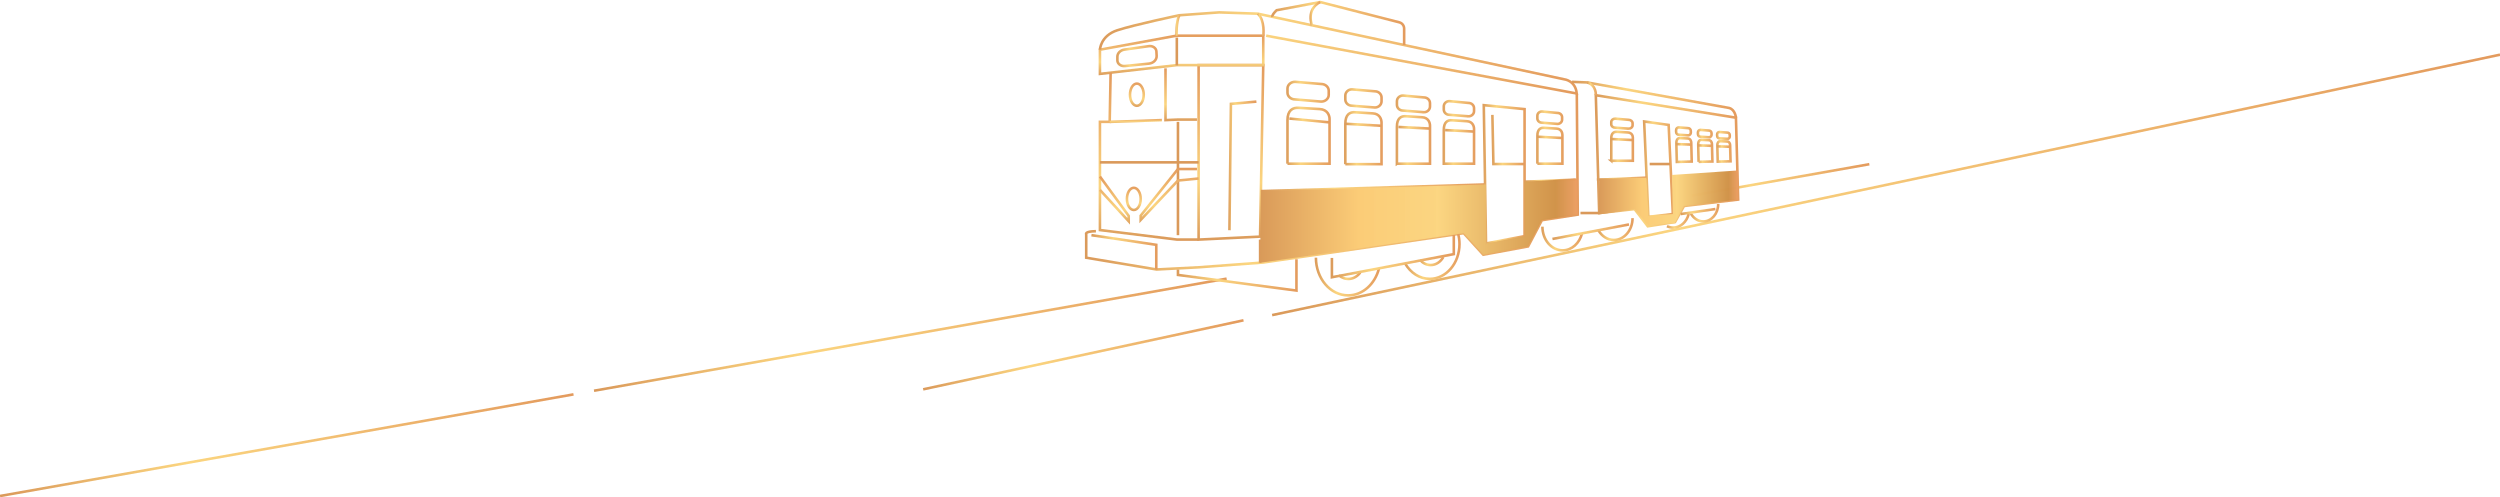 <svg width="1920" height="382" viewBox="0 0 1920 382" fill="none" xmlns="http://www.w3.org/2000/svg">
<path d="M977 242L1920 42" stroke="url(#paint0_linear_422_86)" stroke-width="2" stroke-miterlimit="10"/>
<path d="M709 299L955 246" stroke="url(#paint1_linear_422_86)" stroke-width="2" stroke-miterlimit="10"/>
<path d="M456.207 300.088L942.041 214" stroke="url(#paint2_linear_422_86)" stroke-width="2" stroke-miterlimit="10"/>
<path d="M0.016 380.923L440.453 302.879" stroke="url(#paint3_linear_422_86)" stroke-width="2" stroke-miterlimit="10"/>
<path d="M1299.21 150.273L1435.64 126.098" stroke="url(#paint4_linear_422_86)" stroke-width="2" stroke-miterlimit="10"/>
<path d="M967.716 181.728L970.181 50.001H920.529V184.008L967.716 181.728Z" stroke="url(#paint5_linear_422_86)" stroke-width="2" stroke-miterlimit="10"/>
<path d="M970.182 27.396H903.576L844.75 38.167V56.734L903.821 50.001H970.182V27.396Z" stroke="url(#paint6_linear_422_86)" stroke-width="2" stroke-miterlimit="10"/>
<path d="M920.53 184.008H904.081L844.75 176.689V93.591H852.239L852.959 55.794" stroke="url(#paint7_linear_422_86)" stroke-width="2" stroke-miterlimit="10"/>
<path d="M920.53 124.686H904.571H844.75" stroke="url(#paint8_linear_422_86)" stroke-width="2" stroke-miterlimit="10"/>
<path d="M919.273 91.835H904.325L895.105 92.235V52.466" stroke="url(#paint9_linear_422_86)" stroke-width="2" stroke-miterlimit="10"/>
<path d="M873.114 81.218C876.032 81.218 878.398 77.41 878.398 72.713C878.398 68.015 876.032 64.207 873.114 64.207C870.196 64.207 867.83 68.015 867.83 72.713C867.83 77.41 870.196 81.218 873.114 81.218Z" stroke="url(#paint10_linear_422_86)" stroke-width="2" stroke-miterlimit="10"/>
<path d="M870.77 161.25C873.688 161.25 876.054 157.442 876.054 152.745C876.054 148.047 873.688 144.239 870.77 144.239C867.852 144.239 865.486 148.047 865.486 152.745C865.486 157.442 867.852 161.25 870.77 161.25Z" stroke="url(#paint11_linear_422_86)" stroke-width="2" stroke-miterlimit="10"/>
<path d="M852.238 93.591L892.334 92.235" stroke="url(#paint12_linear_422_86)" stroke-width="2" stroke-miterlimit="10"/>
<path d="M904.678 180.619V93.591" stroke="url(#paint13_linear_422_86)" stroke-width="2" stroke-miterlimit="10"/>
<path d="M919.272 129.801H904.677L876.053 165.595V168.893L904.677 138.646L920.528 137.105" stroke="url(#paint14_linear_422_86)" stroke-width="2" stroke-miterlimit="10"/>
<path d="M844.75 135.58L866.85 165.811V169.925L844.75 145.857" stroke="url(#paint15_linear_422_86)" stroke-width="2" stroke-miterlimit="10"/>
<path d="M882.303 35.44L863.572 38.105C860.448 38.552 858.166 40.863 858.166 43.56V46.349C858.166 48.984 860.862 51.033 863.925 50.725L882.349 48.861C885.856 48.506 888.444 45.887 888.291 42.867L888.107 39.446C887.969 36.904 885.259 35.024 882.318 35.44H882.303Z" stroke="url(#paint16_linear_422_86)" stroke-width="2" stroke-miterlimit="10"/>
<path d="M903.805 50.216V28.845" stroke="url(#paint17_linear_422_86)" stroke-width="2" stroke-miterlimit="10"/>
<path d="M968.359 146.766L1141.21 141.65" stroke="url(#paint18_linear_422_86)" stroke-width="2" stroke-miterlimit="10"/>
<path d="M844.75 38.167C844.75 38.167 845.133 27.458 858.151 23.221C871.169 18.983 905.643 11.726 905.643 11.726L936.32 9.507L965.985 10.509L1201.33 60.925C1201.33 60.925 1209.96 61.727 1210.95 71.819L972.418 27.396" stroke="url(#paint19_linear_422_86)" stroke-width="2" stroke-miterlimit="10"/>
<path d="M1210.98 71.835L1211.73 164.809L1184.18 169.108L1173.57 189.247L1139.17 195.611L1124.11 179.078L970.181 201.605L920.529 205.288L888.29 206.967L834.212 197.922V179.987C834.212 179.987 832.527 177.675 841.671 177.552" stroke="url(#paint20_linear_422_86)" stroke-width="2" stroke-miterlimit="10"/>
<path d="M888.015 206.983V188.03L838.24 180.619" stroke="url(#paint21_linear_422_86)" stroke-width="2" stroke-miterlimit="10"/>
<path d="M967.777 184.008V201.805" stroke="url(#paint22_linear_422_86)" stroke-width="2" stroke-miterlimit="10"/>
<path d="M988.789 125.703H1021.09V91.295C1021.09 88.83 1019.62 84.084 1013.46 83.761L997.703 82.821C992.832 82.436 988.804 84.654 988.804 92.328V125.703H988.789Z" stroke="url(#paint23_linear_422_86)" stroke-width="2" stroke-miterlimit="10"/>
<path d="M990.26 91.049L1021.09 93.992" stroke="url(#paint24_linear_422_86)" stroke-width="2" stroke-miterlimit="10"/>
<path d="M1033.22 126.103H1061V94.1C1061 91.804 1059.73 87.397 1054.43 87.089L1040.88 86.226C1036.68 85.872 1033.22 87.921 1033.22 95.071V126.119V126.103Z" stroke="url(#paint25_linear_422_86)" stroke-width="2" stroke-miterlimit="10"/>
<path d="M1033.22 95.055L1061.02 96.611" stroke="url(#paint26_linear_422_86)" stroke-width="2" stroke-miterlimit="10"/>
<path d="M1072.86 125.703H1098.23V96.473C1098.23 94.377 1097.07 90.34 1092.23 90.063L1079.84 89.277C1076.01 88.953 1072.84 90.833 1072.84 97.351V125.718L1072.86 125.703Z" stroke="url(#paint27_linear_422_86)" stroke-width="2" stroke-miterlimit="10"/>
<path d="M1074 97.505L1098.23 98.753" stroke="url(#paint28_linear_422_86)" stroke-width="2" stroke-miterlimit="10"/>
<path d="M1108.85 125.703H1132.06V98.953C1132.06 97.027 1131.01 93.345 1126.58 93.098L1115.25 92.374C1111.74 92.066 1108.85 93.791 1108.85 99.755V125.703Z" stroke="url(#paint29_linear_422_86)" stroke-width="2" stroke-miterlimit="10"/>
<path d="M1180.72 125.703H1199.91V103.607C1199.91 102.02 1199.04 98.969 1195.38 98.769L1186.02 98.168C1183.12 97.921 1180.73 99.339 1180.73 104.269V125.703H1180.72Z" stroke="url(#paint30_linear_422_86)" stroke-width="2" stroke-miterlimit="10"/>
<path d="M1109.89 99.909L1132.06 101.049" stroke="url(#paint31_linear_422_86)" stroke-width="2" stroke-miterlimit="10"/>
<path d="M1180.72 104.994L1200.31 106.011" stroke="url(#paint32_linear_422_86)" stroke-width="2" stroke-miterlimit="10"/>
<path d="M1170.86 181.343V83.807L1139.55 80.772L1141.28 186.982L1170.86 181.343Z" stroke="url(#paint33_linear_422_86)" stroke-width="2" stroke-miterlimit="10"/>
<path d="M1014.66 78.029L994.609 76.349C991.408 76.349 988.805 74.038 988.805 71.187V67.998C988.805 65.147 991.408 62.836 994.609 62.836L1014.66 64.516C1017.86 64.516 1020.46 66.827 1020.46 69.677V72.867C1020.46 75.718 1017.86 78.029 1014.66 78.029Z" stroke="url(#paint34_linear_422_86)" stroke-width="2" stroke-miterlimit="10"/>
<path d="M1055.92 82.559L1038.32 81.187C1035.5 81.187 1033.22 79.046 1033.22 76.395V73.421C1033.22 70.771 1035.5 68.629 1038.32 68.629L1055.92 70.124C1058.73 70.124 1061.02 72.266 1061.02 74.916V77.767C1061.02 80.417 1058.73 82.559 1055.92 82.559Z" stroke="url(#paint35_linear_422_86)" stroke-width="2" stroke-miterlimit="10"/>
<path d="M1093.58 86.18L1077.51 84.916C1074.94 84.916 1072.85 82.944 1072.85 80.509V77.782C1072.85 75.347 1074.94 73.375 1077.51 73.375L1093.58 74.824C1096.15 74.824 1098.23 76.796 1098.23 79.231V81.788C1098.23 84.223 1096.15 86.195 1093.58 86.195V86.18Z" stroke="url(#paint36_linear_422_86)" stroke-width="2" stroke-miterlimit="10"/>
<path d="M1127.81 89.323L1113.1 88.168C1110.74 88.168 1108.85 86.365 1108.85 84.161V81.68C1108.85 79.462 1110.76 77.674 1113.1 77.674L1127.81 79.061C1130.16 79.061 1132.06 80.864 1132.06 83.067V85.332C1132.06 87.551 1130.15 89.339 1127.81 89.339V89.323Z" stroke="url(#paint37_linear_422_86)" stroke-width="2" stroke-miterlimit="10"/>
<path d="M1196.2 95.163L1184.2 94.223C1182.28 94.223 1180.72 92.759 1180.72 90.941V88.907C1180.72 87.104 1182.28 85.625 1184.2 85.625L1196.2 86.75C1198.12 86.75 1199.68 88.214 1199.68 90.032V91.881C1199.68 93.684 1198.12 95.163 1196.2 95.163Z" stroke="url(#paint38_linear_422_86)" stroke-width="2" stroke-miterlimit="10"/>
<path d="M1237.46 123.468H1254.02V105.641C1254.02 104.362 1253.27 101.897 1250.11 101.727L1242.04 101.249C1239.55 101.049 1237.48 102.189 1237.48 106.18V123.484L1237.46 123.468Z" stroke="url(#paint39_linear_422_86)" stroke-width="2" stroke-miterlimit="10"/>
<path d="M1237.46 106.766L1254.36 107.582" stroke="url(#paint40_linear_422_86)" stroke-width="2" stroke-miterlimit="10"/>
<path d="M1250.82 98.815L1240.46 98.06C1238.81 98.06 1237.46 96.873 1237.46 95.409V93.776C1237.46 92.312 1238.81 91.126 1240.46 91.126L1250.82 92.035C1252.47 92.035 1253.82 93.222 1253.82 94.685V96.18C1253.82 97.644 1252.47 98.83 1250.82 98.83V98.815Z" stroke="url(#paint41_linear_422_86)" stroke-width="2" stroke-miterlimit="10"/>
<path d="M1287.84 124.362L1299.23 124.069L1298.89 110.602L1298.86 109.462C1298.83 108.414 1298.26 106.411 1296.09 106.334L1290.52 106.072C1288.8 105.949 1287.39 106.92 1287.48 110.186L1287.84 124.362Z" stroke="url(#paint42_linear_422_86)" stroke-width="2" stroke-miterlimit="10"/>
<path d="M1287.5 110.679L1299.15 111.064" stroke="url(#paint43_linear_422_86)" stroke-width="2" stroke-miterlimit="10"/>
<path d="M1296.53 103.946L1289.4 103.499C1288.26 103.53 1287.31 102.574 1287.28 101.388L1287.25 100.047C1287.22 98.846 1288.13 97.859 1289.26 97.829L1296.41 98.399C1297.54 98.368 1298.49 99.323 1298.52 100.51L1298.56 101.727C1298.59 102.929 1297.68 103.915 1296.55 103.946H1296.53Z" stroke="url(#paint44_linear_422_86)" stroke-width="2" stroke-miterlimit="10"/>
<path d="M1304.57 124.301L1315.1 124.039L1314.79 111.604L1314.76 110.541C1314.73 109.57 1314.21 107.721 1312.2 107.644L1307.06 107.413C1305.46 107.305 1304.18 108.199 1304.25 111.219L1304.57 124.316V124.301Z" stroke="url(#paint45_linear_422_86)" stroke-width="2" stroke-miterlimit="10"/>
<path d="M1304.27 111.65L1315.03 112.004" stroke="url(#paint46_linear_422_86)" stroke-width="2" stroke-miterlimit="10"/>
<path d="M1312.61 105.425L1306.01 105.009C1304.96 105.04 1304.08 104.161 1304.05 103.052L1304.02 101.804C1303.99 100.695 1304.83 99.785 1305.88 99.755L1312.48 100.279C1313.53 100.248 1314.41 101.126 1314.44 102.235L1314.47 103.36C1314.5 104.47 1313.66 105.379 1312.61 105.41V105.425Z" stroke="url(#paint47_linear_422_86)" stroke-width="2" stroke-miterlimit="10"/>
<path d="M1319.28 124.131L1329.03 123.885L1328.74 112.344L1328.71 111.357C1328.7 110.464 1328.21 108.738 1326.34 108.676L1321.56 108.461C1320.09 108.353 1318.88 109.2 1318.96 111.989L1319.26 124.131H1319.28Z" stroke="url(#paint48_linear_422_86)" stroke-width="2" stroke-miterlimit="10"/>
<path d="M1318.99 112.405L1328.97 112.729" stroke="url(#paint49_linear_422_86)" stroke-width="2" stroke-miterlimit="10"/>
<path d="M1326.74 106.627L1320.61 106.242C1319.63 106.272 1318.82 105.456 1318.79 104.423L1318.76 103.268C1318.73 102.235 1319.51 101.388 1320.49 101.373L1326.61 101.85C1327.59 101.819 1328.41 102.636 1328.44 103.668L1328.47 104.716C1328.5 105.749 1327.72 106.596 1326.74 106.611V106.627Z" stroke="url(#paint50_linear_422_86)" stroke-width="2" stroke-miterlimit="10"/>
<path d="M1228.18 163.607L1225.59 73.144L1333.2 90.386L1334.9 153.268L1293.33 158.214L1286.4 170.541L1265.49 173.792L1255.34 160.572L1228.18 163.607Z" stroke="url(#paint51_linear_422_86)" stroke-width="2" stroke-miterlimit="10"/>
<path d="M1281.51 95.949L1262.72 93.298L1265.95 166.52L1284.74 164.362L1281.51 95.949Z" stroke="url(#paint52_linear_422_86)" stroke-width="2" stroke-miterlimit="10"/>
<path d="M1333.2 90.386C1333.2 90.386 1332.74 84.269 1328.01 82.929L1218.98 63.313L1207.31 62.867" stroke="url(#paint53_linear_422_86)" stroke-width="2" stroke-miterlimit="10"/>
<path d="M1225.59 73.144C1225.59 73.144 1226.11 65.317 1218.96 63.329" stroke="url(#paint54_linear_422_86)" stroke-width="2" stroke-miterlimit="10"/>
<path d="M1282.55 125.98H1266.95" stroke="url(#paint55_linear_422_86)" stroke-width="2" stroke-miterlimit="10"/>
<path d="M1170.83 125.98H1146.95L1146.18 88.229" stroke="url(#paint56_linear_422_86)" stroke-width="2" stroke-miterlimit="10"/>
<path d="M1078.38 34.608V21.957C1078.38 19.692 1076.85 17.704 1074.66 17.15L1013.85 1.572L980.443 7.858C980.443 7.858 976.645 11.372 977.227 12.928" stroke="url(#paint57_linear_422_86)" stroke-width="2" stroke-miterlimit="10"/>
<path d="M1007.67 19.785C1007.67 19.785 1002.67 7.365 1013.86 1.572" stroke="url(#paint58_linear_422_86)" stroke-width="2" stroke-miterlimit="10"/>
<path d="M1228.18 163.607H1213.8" stroke="url(#paint59_linear_422_86)" stroke-width="2" stroke-miterlimit="10"/>
<path d="M1059.09 206.058C1056.07 218.077 1046.59 226.844 1035.36 226.844C1021.7 226.844 1010.63 213.87 1010.63 197.876" stroke="url(#paint60_linear_422_86)" stroke-width="2" stroke-miterlimit="10"/>
<path d="M1119.69 178.954C1120.45 181.62 1120.87 184.471 1120.87 187.444C1120.87 202.19 1110.67 214.163 1098.08 214.163C1090.21 214.163 1083.27 209.494 1079.18 202.391" stroke="url(#paint61_linear_422_86)" stroke-width="2" stroke-miterlimit="10"/>
<path d="M995.666 199.093V223.177L904.678 211.143V206.982" stroke="url(#paint62_linear_422_86)" stroke-width="2" stroke-miterlimit="10"/>
<path d="M1090.59 199.602C1092.69 202.052 1095.57 203.562 1098.77 203.562C1102.83 203.562 1106.4 201.112 1108.46 197.398" stroke="url(#paint63_linear_422_86)" stroke-width="2" stroke-miterlimit="10"/>
<path d="M1028.27 211.451C1030.68 213.469 1033.68 214.533 1036.79 214.163C1039.9 213.793 1042.76 211.959 1044.64 209.294" stroke="url(#paint64_linear_422_86)" stroke-width="2" stroke-miterlimit="10"/>
<path d="M1116.52 180.418V195.164L1022.91 212.915V198.092" stroke="url(#paint65_linear_422_86)" stroke-width="2" stroke-miterlimit="10"/>
<path d="M1214.99 179.216C1213.1 186.751 1207.15 192.267 1200.11 192.267C1191.53 192.267 1184.59 184.132 1184.59 174.085" stroke="url(#paint66_linear_422_86)" stroke-width="2" stroke-miterlimit="10"/>
<path d="M1253.79 167.537C1253.79 176.797 1247.39 184.301 1239.48 184.301C1234.54 184.301 1230.19 181.373 1227.62 176.905" stroke="url(#paint67_linear_422_86)" stroke-width="2" stroke-miterlimit="10"/>
<path d="M1251.06 172.375L1192.3 183.515" stroke="url(#paint68_linear_422_86)" stroke-width="2" stroke-miterlimit="10"/>
<path d="M1296.89 164.378C1295.37 170.403 1290.62 174.794 1285 174.794C1283.32 174.794 1281.71 174.409 1280.25 173.685" stroke="url(#paint69_linear_422_86)" stroke-width="2" stroke-miterlimit="10"/>
<path d="M1319.58 156.658C1319.58 164.054 1314.47 170.048 1308.16 170.048C1304.22 170.048 1300.75 167.706 1298.68 164.147" stroke="url(#paint70_linear_422_86)" stroke-width="2" stroke-miterlimit="10"/>
<path d="M1317.41 160.526L1290.78 164.378" stroke="url(#paint71_linear_422_86)" stroke-width="2" stroke-miterlimit="10"/>
<path d="M964.914 78.029L945.356 79.77L944.223 176.813" stroke="url(#paint72_linear_422_86)" stroke-width="2" stroke-miterlimit="10"/>
<path d="M970.181 27.396C970.181 27.396 971.682 15.747 966 10.524" stroke="url(#paint73_linear_422_86)" stroke-width="2" stroke-miterlimit="10"/>
<path d="M903.575 27.396C903.575 27.396 903.238 16.687 905.657 11.741" stroke="url(#paint74_linear_422_86)" stroke-width="2" stroke-miterlimit="10"/>
<path d="M1170.83 139.539L1210.19 137.952" stroke="url(#paint75_linear_422_86)" stroke-width="2" stroke-miterlimit="10"/>
<path d="M1226.39 137.999L1264.46 136.458" stroke="url(#paint76_linear_422_86)" stroke-width="2" stroke-miterlimit="10"/>
<path d="M1141.21 141.65L1141.28 186.982L1170.86 181.343L1170.83 139.539L1211.5 137.136L1211.73 164.809L1184.18 169.108L1173.57 189.263L1139.17 195.626L1124.12 179.093L967.777 201.805L968.359 146.766L1141.21 141.65Z" fill="url(#paint77_linear_422_86)"/>
<path d="M1264.46 136.458L1266.06 165.888L1284.74 164.363L1284.05 134.362L1334.9 130.88V153.268L1293.33 158.215L1286.18 171.512L1265.49 172.93L1255.34 160.572L1227.89 164.748L1228.18 137.228L1264.46 136.458Z" fill="url(#paint78_linear_422_86)"/>
<defs>
<linearGradient id="paint0_linear_422_86" x1="976.146" y1="142" x2="1920.85" y2="142" gradientUnits="userSpaceOnUse">
<stop stop-color="#DA995A"/>
<stop offset="0.33" stop-color="#FBD57F"/>
<stop offset="1" stop-color="#E39A5D"/>
</linearGradient>
<linearGradient id="paint1_linear_422_86" x1="707.427" y1="272.5" x2="956.573" y2="272.5" gradientUnits="userSpaceOnUse">
<stop stop-color="#DA995A"/>
<stop offset="0.33" stop-color="#FBD57F"/>
<stop offset="1" stop-color="#E39A5D"/>
</linearGradient>
<linearGradient id="paint2_linear_422_86" x1="454.856" y1="261.324" x2="943.391" y2="252.722" gradientUnits="userSpaceOnUse">
<stop stop-color="#DA995A"/>
<stop offset="0.33" stop-color="#FBD57F"/>
<stop offset="1" stop-color="#E39A5D"/>
</linearGradient>
<linearGradient id="paint3_linear_422_86" x1="-1.209" y1="345.781" x2="441.677" y2="337.983" gradientUnits="userSpaceOnUse">
<stop stop-color="#DA995A"/>
<stop offset="0.33" stop-color="#FBD57F"/>
<stop offset="1" stop-color="#E39A5D"/>
</linearGradient>
<linearGradient id="paint4_linear_422_86" x1="1298.83" y1="139.388" x2="1436.02" y2="136.972" gradientUnits="userSpaceOnUse">
<stop stop-color="#DA995A"/>
<stop offset="0.33" stop-color="#FBD57F"/>
<stop offset="1" stop-color="#E39A5D"/>
</linearGradient>
<linearGradient id="paint5_linear_422_86" x1="945.371" y1="185.626" x2="945.371" y2="48.46" gradientUnits="userSpaceOnUse">
<stop stop-color="#DA995A"/>
<stop offset="0.33" stop-color="#FBD57F"/>
<stop offset="1" stop-color="#E39A5D"/>
</linearGradient>
<linearGradient id="paint6_linear_422_86" x1="907.466" y1="58.46" x2="907.466" y2="25.856" gradientUnits="userSpaceOnUse">
<stop stop-color="#DA995A"/>
<stop offset="0.33" stop-color="#FBD57F"/>
<stop offset="1" stop-color="#E39A5D"/>
</linearGradient>
<linearGradient id="paint7_linear_422_86" x1="881.874" y1="185.549" x2="881.874" y2="55.763" gradientUnits="userSpaceOnUse">
<stop stop-color="#DA995A"/>
<stop offset="0.33" stop-color="#FBD57F"/>
<stop offset="1" stop-color="#E39A5D"/>
</linearGradient>
<linearGradient id="paint8_linear_422_86" x1="nan" y1="nan" x2="nan" y2="nan" gradientUnits="userSpaceOnUse">
<stop stop-color="#DA995A"/>
<stop offset="0.33" stop-color="#FBD57F"/>
<stop offset="1" stop-color="#E39A5D"/>
</linearGradient>
<linearGradient id="paint9_linear_422_86" x1="906.423" y1="93.838" x2="906.423" y2="52.466" gradientUnits="userSpaceOnUse">
<stop stop-color="#DA995A"/>
<stop offset="0.33" stop-color="#FBD57F"/>
<stop offset="1" stop-color="#E39A5D"/>
</linearGradient>
<linearGradient id="paint10_linear_422_86" x1="873.114" y1="82.759" x2="873.114" y2="62.666" gradientUnits="userSpaceOnUse">
<stop stop-color="#DA995A"/>
<stop offset="0.33" stop-color="#FBD57F"/>
<stop offset="1" stop-color="#E39A5D"/>
</linearGradient>
<linearGradient id="paint11_linear_422_86" x1="870.77" y1="162.791" x2="870.77" y2="142.698" gradientUnits="userSpaceOnUse">
<stop stop-color="#DA995A"/>
<stop offset="0.33" stop-color="#FBD57F"/>
<stop offset="1" stop-color="#E39A5D"/>
</linearGradient>
<linearGradient id="paint12_linear_422_86" x1="872.286" y1="95.132" x2="872.286" y2="90.695" gradientUnits="userSpaceOnUse">
<stop stop-color="#DA995A"/>
<stop offset="0.33" stop-color="#FBD57F"/>
<stop offset="1" stop-color="#E39A5D"/>
</linearGradient>
<linearGradient id="paint13_linear_422_86" x1="nan" y1="nan" x2="nan" y2="nan" gradientUnits="userSpaceOnUse">
<stop stop-color="#DA995A"/>
<stop offset="0.33" stop-color="#FBD57F"/>
<stop offset="1" stop-color="#E39A5D"/>
</linearGradient>
<linearGradient id="paint14_linear_422_86" x1="897.586" y1="172.745" x2="897.586" y2="128.26" gradientUnits="userSpaceOnUse">
<stop stop-color="#DA995A"/>
<stop offset="0.33" stop-color="#FBD57F"/>
<stop offset="1" stop-color="#E39A5D"/>
</linearGradient>
<linearGradient id="paint15_linear_422_86" x1="855.945" y1="173.87" x2="855.945" y2="134.67" gradientUnits="userSpaceOnUse">
<stop stop-color="#DA995A"/>
<stop offset="0.33" stop-color="#FBD57F"/>
<stop offset="1" stop-color="#E39A5D"/>
</linearGradient>
<linearGradient id="paint16_linear_422_86" x1="856.634" y1="43.051" x2="889.823" y2="43.051" gradientUnits="userSpaceOnUse">
<stop stop-color="#DA995A"/>
<stop offset="0.33" stop-color="#FBD57F"/>
<stop offset="1" stop-color="#E39A5D"/>
</linearGradient>
<linearGradient id="paint17_linear_422_86" x1="nan" y1="nan" x2="nan" y2="nan" gradientUnits="userSpaceOnUse">
<stop stop-color="#DA995A"/>
<stop offset="0.33" stop-color="#FBD57F"/>
<stop offset="1" stop-color="#E39A5D"/>
</linearGradient>
<linearGradient id="paint18_linear_422_86" x1="968.313" y1="144.208" x2="1141.25" y2="144.208" gradientUnits="userSpaceOnUse">
<stop stop-color="#DA995A"/>
<stop offset="0.33" stop-color="#FBD57F"/>
<stop offset="1" stop-color="#E39A5D"/>
</linearGradient>
<linearGradient id="paint19_linear_422_86" x1="843.218" y1="40.848" x2="1212.71" y2="40.848" gradientUnits="userSpaceOnUse">
<stop stop-color="#DA995A"/>
<stop offset="0.33" stop-color="#FBD57F"/>
<stop offset="1" stop-color="#E39A5D"/>
</linearGradient>
<linearGradient id="paint20_linear_422_86" x1="832.558" y1="140.171" x2="1213.28" y2="140.171" gradientUnits="userSpaceOnUse">
<stop stop-color="#DA995A"/>
<stop offset="0.33" stop-color="#FBD57F"/>
<stop offset="1" stop-color="#E39A5D"/>
</linearGradient>
<linearGradient id="paint21_linear_422_86" x1="838.026" y1="193.038" x2="889.546" y2="193.038" gradientUnits="userSpaceOnUse">
<stop stop-color="#DA995A"/>
<stop offset="0.33" stop-color="#FBD57F"/>
<stop offset="1" stop-color="#E39A5D"/>
</linearGradient>
<linearGradient id="paint22_linear_422_86" x1="nan" y1="nan" x2="nan" y2="nan" gradientUnits="userSpaceOnUse">
<stop stop-color="#DA995A"/>
<stop offset="0.33" stop-color="#FBD57F"/>
<stop offset="1" stop-color="#E39A5D"/>
</linearGradient>
<linearGradient id="paint23_linear_422_86" x1="987.258" y1="104.239" x2="1022.62" y2="104.239" gradientUnits="userSpaceOnUse">
<stop stop-color="#DA995A"/>
<stop offset="0.33" stop-color="#FBD57F"/>
<stop offset="1" stop-color="#E39A5D"/>
</linearGradient>
<linearGradient id="paint24_linear_422_86" x1="990.107" y1="92.528" x2="1021.23" y2="92.528" gradientUnits="userSpaceOnUse">
<stop stop-color="#DA995A"/>
<stop offset="0.33" stop-color="#FBD57F"/>
<stop offset="1" stop-color="#E39A5D"/>
</linearGradient>
<linearGradient id="paint25_linear_422_86" x1="1031.69" y1="106.149" x2="1062.55" y2="106.149" gradientUnits="userSpaceOnUse">
<stop stop-color="#DA995A"/>
<stop offset="0.33" stop-color="#FBD57F"/>
<stop offset="1" stop-color="#E39A5D"/>
</linearGradient>
<linearGradient id="paint26_linear_422_86" x1="1033.14" y1="95.841" x2="1061.09" y2="95.841" gradientUnits="userSpaceOnUse">
<stop stop-color="#DA995A"/>
<stop offset="0.33" stop-color="#FBD57F"/>
<stop offset="1" stop-color="#E39A5D"/>
</linearGradient>
<linearGradient id="paint27_linear_422_86" x1="1071.32" y1="107.459" x2="1099.76" y2="107.459" gradientUnits="userSpaceOnUse">
<stop stop-color="#DA995A"/>
<stop offset="0.33" stop-color="#FBD57F"/>
<stop offset="1" stop-color="#E39A5D"/>
</linearGradient>
<linearGradient id="paint28_linear_422_86" x1="1073.93" y1="98.137" x2="1098.32" y2="98.137" gradientUnits="userSpaceOnUse">
<stop stop-color="#DA995A"/>
<stop offset="0.33" stop-color="#FBD57F"/>
<stop offset="1" stop-color="#E39A5D"/>
</linearGradient>
<linearGradient id="paint29_linear_422_86" x1="1107.31" y1="109.015" x2="1133.6" y2="109.015" gradientUnits="userSpaceOnUse">
<stop stop-color="#DA995A"/>
<stop offset="0.33" stop-color="#FBD57F"/>
<stop offset="1" stop-color="#E39A5D"/>
</linearGradient>
<linearGradient id="paint30_linear_422_86" x1="1179.19" y1="111.912" x2="1201.42" y2="111.912" gradientUnits="userSpaceOnUse">
<stop stop-color="#DA995A"/>
<stop offset="0.33" stop-color="#FBD57F"/>
<stop offset="1" stop-color="#E39A5D"/>
</linearGradient>
<linearGradient id="paint31_linear_422_86" x1="1109.81" y1="100.479" x2="1132.14" y2="100.479" gradientUnits="userSpaceOnUse">
<stop stop-color="#DA995A"/>
<stop offset="0.33" stop-color="#FBD57F"/>
<stop offset="1" stop-color="#E39A5D"/>
</linearGradient>
<linearGradient id="paint32_linear_422_86" x1="1180.63" y1="105.502" x2="1200.38" y2="105.502" gradientUnits="userSpaceOnUse">
<stop stop-color="#DA995A"/>
<stop offset="0.33" stop-color="#FBD57F"/>
<stop offset="1" stop-color="#E39A5D"/>
</linearGradient>
<linearGradient id="paint33_linear_422_86" x1="1137.99" y1="133.962" x2="1172.39" y2="133.962" gradientUnits="userSpaceOnUse">
<stop stop-color="#DA995A"/>
<stop offset="0.33" stop-color="#FBD57F"/>
<stop offset="1" stop-color="#E39A5D"/>
</linearGradient>
<linearGradient id="paint34_linear_422_86" x1="987.258" y1="70.432" x2="1021.99" y2="70.432" gradientUnits="userSpaceOnUse">
<stop stop-color="#DA995A"/>
<stop offset="0.33" stop-color="#FBD57F"/>
<stop offset="1" stop-color="#E39A5D"/>
</linearGradient>
<linearGradient id="paint35_linear_422_86" x1="1031.69" y1="75.594" x2="1062.55" y2="75.594" gradientUnits="userSpaceOnUse">
<stop stop-color="#DA995A"/>
<stop offset="0.33" stop-color="#FBD57F"/>
<stop offset="1" stop-color="#E39A5D"/>
</linearGradient>
<linearGradient id="paint36_linear_422_86" x1="1071.32" y1="79.77" x2="1099.76" y2="79.77" gradientUnits="userSpaceOnUse">
<stop stop-color="#DA995A"/>
<stop offset="0.33" stop-color="#FBD57F"/>
<stop offset="1" stop-color="#E39A5D"/>
</linearGradient>
<linearGradient id="paint37_linear_422_86" x1="1107.31" y1="83.499" x2="1133.6" y2="83.499" gradientUnits="userSpaceOnUse">
<stop stop-color="#DA995A"/>
<stop offset="0.33" stop-color="#FBD57F"/>
<stop offset="1" stop-color="#E39A5D"/>
</linearGradient>
<linearGradient id="paint38_linear_422_86" x1="1179.19" y1="90.386" x2="1201.21" y2="90.386" gradientUnits="userSpaceOnUse">
<stop stop-color="#DA995A"/>
<stop offset="0.33" stop-color="#FBD57F"/>
<stop offset="1" stop-color="#E39A5D"/>
</linearGradient>
<linearGradient id="paint39_linear_422_86" x1="1235.93" y1="112.344" x2="1255.55" y2="112.344" gradientUnits="userSpaceOnUse">
<stop stop-color="#DA995A"/>
<stop offset="0.33" stop-color="#FBD57F"/>
<stop offset="1" stop-color="#E39A5D"/>
</linearGradient>
<linearGradient id="paint40_linear_422_86" x1="1237.39" y1="107.182" x2="1254.43" y2="107.182" gradientUnits="userSpaceOnUse">
<stop stop-color="#DA995A"/>
<stop offset="0.33" stop-color="#FBD57F"/>
<stop offset="1" stop-color="#E39A5D"/>
</linearGradient>
<linearGradient id="paint41_linear_422_86" x1="1235.93" y1="94.978" x2="1255.35" y2="94.978" gradientUnits="userSpaceOnUse">
<stop stop-color="#DA995A"/>
<stop offset="0.33" stop-color="#FBD57F"/>
<stop offset="1" stop-color="#E39A5D"/>
</linearGradient>
<linearGradient id="paint42_linear_422_86" x1="1286.08" y1="115.241" x2="1300.53" y2="114.882" gradientUnits="userSpaceOnUse">
<stop stop-color="#DA995A"/>
<stop offset="0.33" stop-color="#FBD57F"/>
<stop offset="1" stop-color="#E39A5D"/>
</linearGradient>
<linearGradient id="paint43_linear_422_86" x1="1287.43" y1="110.972" x2="1299.22" y2="110.68" gradientUnits="userSpaceOnUse">
<stop stop-color="#DA995A"/>
<stop offset="0.33" stop-color="#FBD57F"/>
<stop offset="1" stop-color="#E39A5D"/>
</linearGradient>
<linearGradient id="paint44_linear_422_86" x1="1285.72" y1="101.021" x2="1300.06" y2="100.665" gradientUnits="userSpaceOnUse">
<stop stop-color="#DA995A"/>
<stop offset="0.33" stop-color="#FBD57F"/>
<stop offset="1" stop-color="#E39A5D"/>
</linearGradient>
<linearGradient id="paint45_linear_422_86" x1="1302.84" y1="115.863" x2="1316.42" y2="115.526" gradientUnits="userSpaceOnUse">
<stop stop-color="#DA995A"/>
<stop offset="0.33" stop-color="#FBD57F"/>
<stop offset="1" stop-color="#E39A5D"/>
</linearGradient>
<linearGradient id="paint46_linear_422_86" x1="1304.18" y1="111.906" x2="1315.1" y2="111.635" gradientUnits="userSpaceOnUse">
<stop stop-color="#DA995A"/>
<stop offset="0.33" stop-color="#FBD57F"/>
<stop offset="1" stop-color="#E39A5D"/>
</linearGradient>
<linearGradient id="paint47_linear_422_86" x1="1302.51" y1="102.716" x2="1315.97" y2="102.382" gradientUnits="userSpaceOnUse">
<stop stop-color="#DA995A"/>
<stop offset="0.33" stop-color="#FBD57F"/>
<stop offset="1" stop-color="#E39A5D"/>
</linearGradient>
<linearGradient id="paint48_linear_422_86" x1="1317.56" y1="116.303" x2="1330.37" y2="115.985" gradientUnits="userSpaceOnUse">
<stop stop-color="#DA995A"/>
<stop offset="0.33" stop-color="#FBD57F"/>
<stop offset="1" stop-color="#E39A5D"/>
</linearGradient>
<linearGradient id="paint49_linear_422_86" x1="1318.91" y1="112.641" x2="1329.06" y2="112.389" gradientUnits="userSpaceOnUse">
<stop stop-color="#DA995A"/>
<stop offset="0.33" stop-color="#FBD57F"/>
<stop offset="1" stop-color="#E39A5D"/>
</linearGradient>
<linearGradient id="paint50_linear_422_86" x1="1317.25" y1="104.105" x2="1329.96" y2="103.79" gradientUnits="userSpaceOnUse">
<stop stop-color="#DA995A"/>
<stop offset="0.33" stop-color="#FBD57F"/>
<stop offset="1" stop-color="#E39A5D"/>
</linearGradient>
<linearGradient id="paint51_linear_422_86" x1="1224.02" y1="123.391" x2="1336.46" y2="123.391" gradientUnits="userSpaceOnUse">
<stop stop-color="#DA995A"/>
<stop offset="0.33" stop-color="#FBD57F"/>
<stop offset="1" stop-color="#E39A5D"/>
</linearGradient>
<linearGradient id="paint52_linear_422_86" x1="1261.11" y1="129.878" x2="1286.33" y2="129.878" gradientUnits="userSpaceOnUse">
<stop stop-color="#DA995A"/>
<stop offset="0.33" stop-color="#FBD57F"/>
<stop offset="1" stop-color="#E39A5D"/>
</linearGradient>
<linearGradient id="paint53_linear_422_86" x1="1207.23" y1="75.918" x2="1334.71" y2="75.918" gradientUnits="userSpaceOnUse">
<stop stop-color="#DA995A"/>
<stop offset="0.33" stop-color="#FBD57F"/>
<stop offset="1" stop-color="#E39A5D"/>
</linearGradient>
<linearGradient id="paint54_linear_422_86" x1="1218.55" y1="67.536" x2="1227.14" y2="67.536" gradientUnits="userSpaceOnUse">
<stop stop-color="#DA995A"/>
<stop offset="0.33" stop-color="#FBD57F"/>
<stop offset="1" stop-color="#E39A5D"/>
</linearGradient>
<linearGradient id="paint55_linear_422_86" x1="nan" y1="nan" x2="nan" y2="nan" gradientUnits="userSpaceOnUse">
<stop stop-color="#DA995A"/>
<stop offset="0.33" stop-color="#FBD57F"/>
<stop offset="1" stop-color="#E39A5D"/>
</linearGradient>
<linearGradient id="paint56_linear_422_86" x1="1144.97" y1="108.214" x2="1170.41" y2="107.574" gradientUnits="userSpaceOnUse">
<stop stop-color="#DA995A"/>
<stop offset="0.33" stop-color="#FBD57F"/>
<stop offset="1" stop-color="#E39A5D"/>
</linearGradient>
<linearGradient id="paint57_linear_422_86" x1="975.802" y1="19.091" x2="1079.78" y2="16.503" gradientUnits="userSpaceOnUse">
<stop stop-color="#DA995A"/>
<stop offset="0.33" stop-color="#FBD57F"/>
<stop offset="1" stop-color="#E39A5D"/>
</linearGradient>
<linearGradient id="paint58_linear_422_86" x1="1004.95" y1="10.401" x2="1014.73" y2="10.157" gradientUnits="userSpaceOnUse">
<stop stop-color="#DA995A"/>
<stop offset="0.33" stop-color="#FBD57F"/>
<stop offset="1" stop-color="#E39A5D"/>
</linearGradient>
<linearGradient id="paint59_linear_422_86" x1="nan" y1="nan" x2="nan" y2="nan" gradientUnits="userSpaceOnUse">
<stop stop-color="#DA995A"/>
<stop offset="0.33" stop-color="#FBD57F"/>
<stop offset="1" stop-color="#E39A5D"/>
</linearGradient>
<linearGradient id="paint60_linear_422_86" x1="1009.48" y1="213.454" x2="1060.71" y2="212.175" gradientUnits="userSpaceOnUse">
<stop stop-color="#DA995A"/>
<stop offset="0.33" stop-color="#FBD57F"/>
<stop offset="1" stop-color="#E39A5D"/>
</linearGradient>
<linearGradient id="paint61_linear_422_86" x1="1077.71" y1="197.922" x2="1122.64" y2="196.796" gradientUnits="userSpaceOnUse">
<stop stop-color="#DA995A"/>
<stop offset="0.33" stop-color="#FBD57F"/>
<stop offset="1" stop-color="#E39A5D"/>
</linearGradient>
<linearGradient id="paint62_linear_422_86" x1="903.192" y1="214.332" x2="997.519" y2="212.003" gradientUnits="userSpaceOnUse">
<stop stop-color="#DA995A"/>
<stop offset="0.33" stop-color="#FBD57F"/>
<stop offset="1" stop-color="#E39A5D"/>
</linearGradient>
<linearGradient id="paint63_linear_422_86" x1="1089.44" y1="201.22" x2="1109.86" y2="200.717" gradientUnits="userSpaceOnUse">
<stop stop-color="#DA995A"/>
<stop offset="0.33" stop-color="#FBD57F"/>
<stop offset="1" stop-color="#E39A5D"/>
</linearGradient>
<linearGradient id="paint64_linear_422_86" x1="1027.45" y1="213.819" x2="1046.02" y2="211.195" gradientUnits="userSpaceOnUse">
<stop stop-color="#DA995A"/>
<stop offset="0.33" stop-color="#FBD57F"/>
<stop offset="1" stop-color="#E39A5D"/>
</linearGradient>
<linearGradient id="paint65_linear_422_86" x1="1020.98" y1="198.785" x2="1118.45" y2="196.365" gradientUnits="userSpaceOnUse">
<stop stop-color="#DA995A"/>
<stop offset="0.33" stop-color="#FBD57F"/>
<stop offset="1" stop-color="#E39A5D"/>
</linearGradient>
<linearGradient id="paint66_linear_422_86" x1="1183.29" y1="184.147" x2="1216.57" y2="183.325" gradientUnits="userSpaceOnUse">
<stop stop-color="#DA995A"/>
<stop offset="0.33" stop-color="#FBD57F"/>
<stop offset="1" stop-color="#E39A5D"/>
</linearGradient>
<linearGradient id="paint67_linear_422_86" x1="1226.27" y1="177.182" x2="1255.54" y2="176.452" gradientUnits="userSpaceOnUse">
<stop stop-color="#DA995A"/>
<stop offset="0.33" stop-color="#FBD57F"/>
<stop offset="1" stop-color="#E39A5D"/>
</linearGradient>
<linearGradient id="paint68_linear_422_86" x1="1191.93" y1="178.692" x2="1251.42" y2="177.216" gradientUnits="userSpaceOnUse">
<stop stop-color="#DA995A"/>
<stop offset="0.33" stop-color="#FBD57F"/>
<stop offset="1" stop-color="#E39A5D"/>
</linearGradient>
<linearGradient id="paint69_linear_422_86" x1="1279.46" y1="170.433" x2="1298.49" y2="169.962" gradientUnits="userSpaceOnUse">
<stop stop-color="#DA995A"/>
<stop offset="0.33" stop-color="#FBD57F"/>
<stop offset="1" stop-color="#E39A5D"/>
</linearGradient>
<linearGradient id="paint70_linear_422_86" x1="1297.35" y1="164.517" x2="1321.3" y2="163.923" gradientUnits="userSpaceOnUse">
<stop stop-color="#DA995A"/>
<stop offset="0.33" stop-color="#FBD57F"/>
<stop offset="1" stop-color="#E39A5D"/>
</linearGradient>
<linearGradient id="paint71_linear_422_86" x1="1290.56" y1="162.791" x2="1317.62" y2="162.121" gradientUnits="userSpaceOnUse">
<stop stop-color="#DA995A"/>
<stop offset="0.33" stop-color="#FBD57F"/>
<stop offset="1" stop-color="#E39A5D"/>
</linearGradient>
<linearGradient id="paint72_linear_422_86" x1="941.466" y1="127.012" x2="966.216" y2="126.404" gradientUnits="userSpaceOnUse">
<stop stop-color="#DA995A"/>
<stop offset="0.33" stop-color="#FBD57F"/>
<stop offset="1" stop-color="#E39A5D"/>
</linearGradient>
<linearGradient id="paint73_linear_422_86" x1="964.974" y1="18.49" x2="971.896" y2="18.49" gradientUnits="userSpaceOnUse">
<stop stop-color="#DA995A"/>
<stop offset="0.33" stop-color="#FBD57F"/>
<stop offset="1" stop-color="#E39A5D"/>
</linearGradient>
<linearGradient id="paint74_linear_422_86" x1="902.028" y1="19.245" x2="907.036" y2="19.245" gradientUnits="userSpaceOnUse">
<stop stop-color="#DA995A"/>
<stop offset="0.33" stop-color="#FBD57F"/>
<stop offset="1" stop-color="#E39A5D"/>
</linearGradient>
<linearGradient id="paint75_linear_422_86" x1="1170.76" y1="138.738" x2="1210.25" y2="138.738" gradientUnits="userSpaceOnUse">
<stop stop-color="#DA995A"/>
<stop offset="0.33" stop-color="#FBD57F"/>
<stop offset="1" stop-color="#E39A5D"/>
</linearGradient>
<linearGradient id="paint76_linear_422_86" x1="1226.33" y1="137.228" x2="1264.53" y2="137.228" gradientUnits="userSpaceOnUse">
<stop stop-color="#DA995A"/>
<stop offset="0.33" stop-color="#FBD57F"/>
<stop offset="1" stop-color="#E39A5D"/>
</linearGradient>
<linearGradient id="paint77_linear_422_86" x1="967.777" y1="169.463" x2="1211.73" y2="169.463" gradientUnits="userSpaceOnUse">
<stop stop-color="#D99A59"/>
<stop offset="0.31" stop-color="#FBCC77"/>
<stop offset="0.56" stop-color="#FBD580" stop-opacity="0.99"/>
<stop offset="0.93" stop-color="#D09248" stop-opacity="0.99"/>
<stop offset="1" stop-color="#EC9E62" stop-opacity="0.98"/>
</linearGradient>
<linearGradient id="paint78_linear_422_86" x1="1227.89" y1="151.897" x2="1334.9" y2="151.897" gradientUnits="userSpaceOnUse">
<stop stop-color="#D99A59"/>
<stop offset="0.31" stop-color="#FBCC77"/>
<stop offset="0.56" stop-color="#FBD580" stop-opacity="0.99"/>
<stop offset="0.93" stop-color="#D09248" stop-opacity="0.99"/>
<stop offset="1" stop-color="#EC9E62" stop-opacity="0.98"/>
</linearGradient>
</defs>
</svg>
